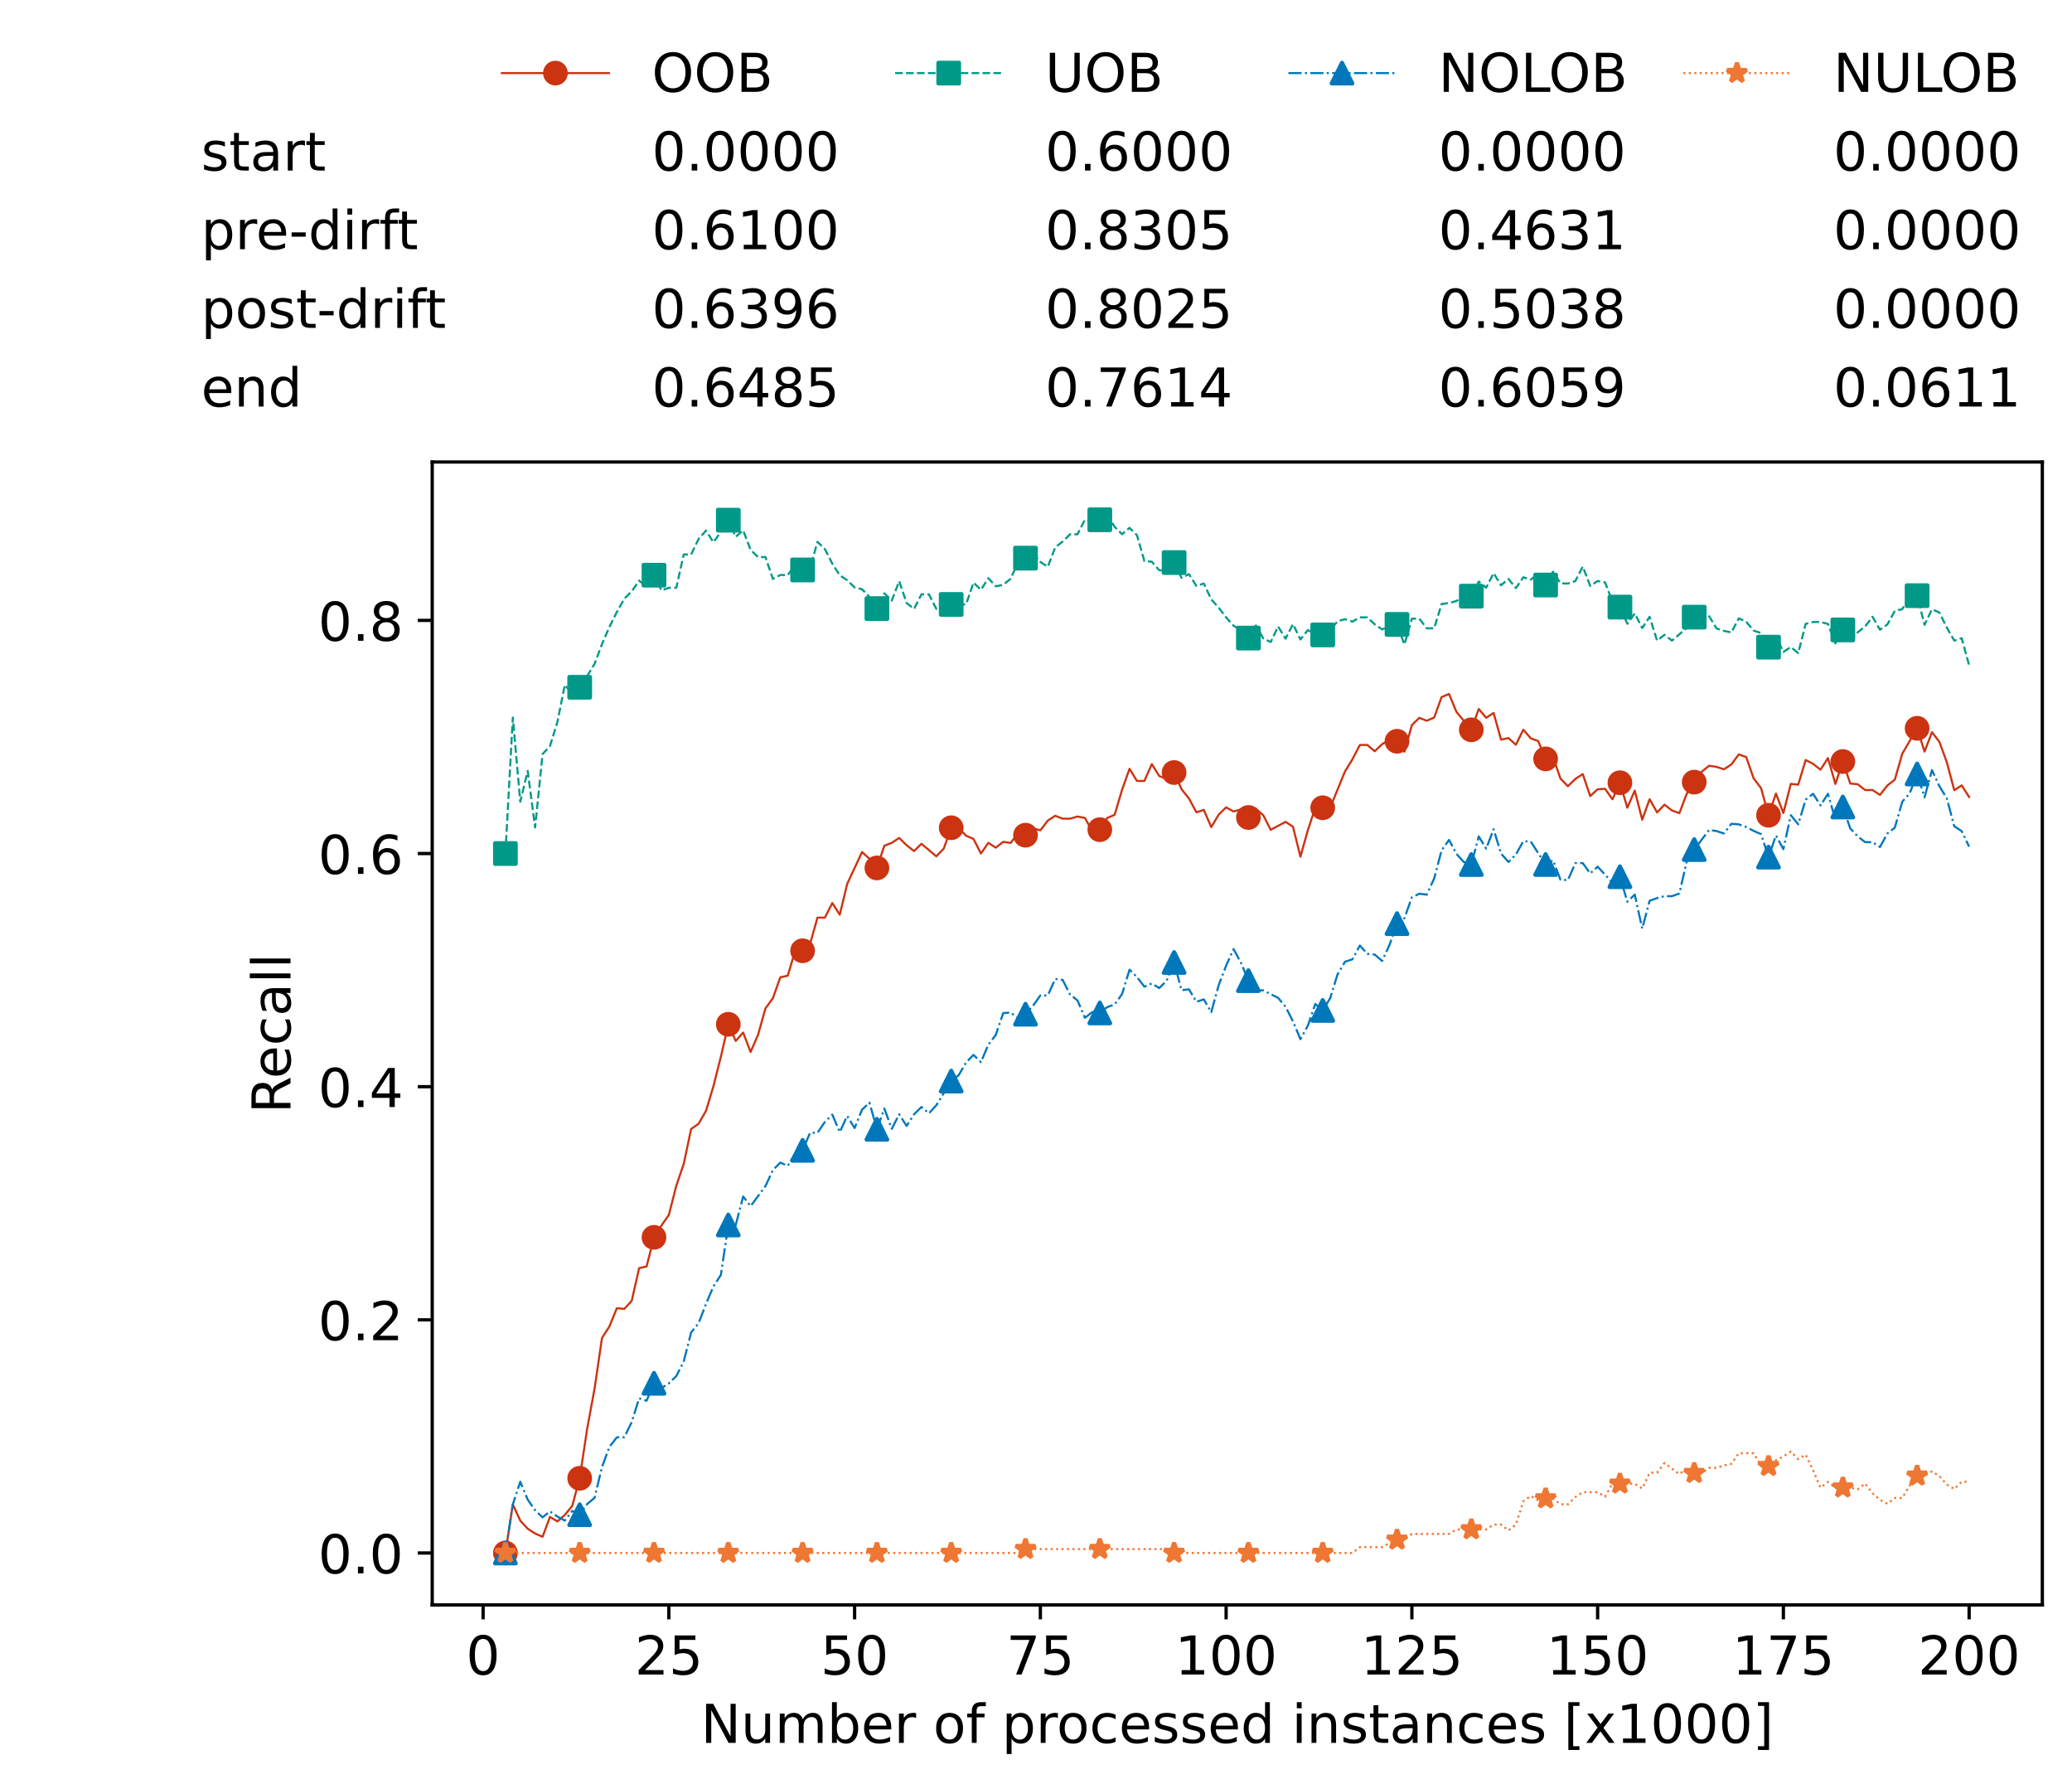 <?xml version="1.0" encoding="utf-8" standalone="no"?>
<!DOCTYPE svg PUBLIC "-//W3C//DTD SVG 1.1//EN"
  "http://www.w3.org/Graphics/SVG/1.1/DTD/svg11.dtd">
<!-- Created with matplotlib (https://matplotlib.org/) -->
<svg height="432.615pt" version="1.1" viewBox="0 0 502.65 432.615" width="502.65pt" xmlns="http://www.w3.org/2000/svg" xmlns:xlink="http://www.w3.org/1999/xlink">
 <defs>
  <style type="text/css">*{stroke-linecap:butt;stroke-linejoin:round;}</style>
 </defs>
 <g id="figure_1">
  <g id="patch_1">
   <path d="M 0 432.615 
L 502.65 432.615 
L 502.65 0 
L 0 0 
z
" style="fill:#ffffff;"/>
  </g>
  <g id="axes_1">
   <g id="patch_2">
    <path d="M 104.85 389.252 
L 495.45 389.252 
L 495.45 112.052 
L 104.85 112.052 
z
" style="fill:#ffffff;"/>
   </g>
   <g id="matplotlib.axis_1">
    <g id="xtick_1">
     <g id="line2d_1">
      <defs>
       <path d="M 0 0 
L 0 3.5 
" id="m544ed30f5e" style="stroke:#000000;stroke-width:0.8;"/>
      </defs>
      <g>
       <use style="stroke:#000000;stroke-width:0.8;" x="117.197" xlink:href="#m544ed30f5e" y="389.252"/>
      </g>
     </g>
     <g id="text_1">
      <!-- 0 -->
      <g transform="translate(113.061 406.13)scale(0.13 -0.13)">
       <defs>
        <path d="M 31.781 66.406 
Q 24.172 66.406 20.328 58.906 
Q 16.5 51.422 16.5 36.375 
Q 16.5 21.391 20.328 13.891 
Q 24.172 6.391 31.781 6.391 
Q 39.453 6.391 43.281 13.891 
Q 47.125 21.391 47.125 36.375 
Q 47.125 51.422 43.281 58.906 
Q 39.453 66.406 31.781 66.406 
z
M 31.781 74.219 
Q 44.047 74.219 50.516 64.516 
Q 56.984 54.828 56.984 36.375 
Q 56.984 17.969 50.516 8.266 
Q 44.047 -1.422 31.781 -1.422 
Q 19.531 -1.422 13.062 8.266 
Q 6.594 17.969 6.594 36.375 
Q 6.594 54.828 13.062 64.516 
Q 19.531 74.219 31.781 74.219 
z
" id="DejaVuSans-48"/>
       </defs>
       <use xlink:href="#DejaVuSans-48"/>
      </g>
     </g>
    </g>
    <g id="xtick_2">
     <g id="line2d_2">
      <g>
       <use style="stroke:#000000;stroke-width:0.8;" x="162.259" xlink:href="#m544ed30f5e" y="389.252"/>
      </g>
     </g>
     <g id="text_2">
      <!-- 25 -->
      <g transform="translate(153.988 406.13)scale(0.13 -0.13)">
       <defs>
        <path d="M 19.188 8.297 
L 53.609 8.297 
L 53.609 0 
L 7.328 0 
L 7.328 8.297 
Q 12.938 14.109 22.625 23.891 
Q 32.328 33.688 34.812 36.531 
Q 39.547 41.844 41.422 45.531 
Q 43.312 49.219 43.312 52.781 
Q 43.312 58.594 39.234 62.25 
Q 35.156 65.922 28.609 65.922 
Q 23.969 65.922 18.812 64.312 
Q 13.672 62.703 7.812 59.422 
L 7.812 69.391 
Q 13.766 71.781 18.938 73 
Q 24.125 74.219 28.422 74.219 
Q 39.75 74.219 46.484 68.547 
Q 53.219 62.891 53.219 53.422 
Q 53.219 48.922 51.531 44.891 
Q 49.859 40.875 45.406 35.406 
Q 44.188 33.984 37.641 27.219 
Q 31.109 20.453 19.188 8.297 
z
" id="DejaVuSans-50"/>
        <path d="M 10.797 72.906 
L 49.516 72.906 
L 49.516 64.594 
L 19.828 64.594 
L 19.828 46.734 
Q 21.969 47.469 24.109 47.828 
Q 26.266 48.188 28.422 48.188 
Q 40.625 48.188 47.75 41.5 
Q 54.891 34.812 54.891 23.391 
Q 54.891 11.625 47.562 5.094 
Q 40.234 -1.422 26.906 -1.422 
Q 22.312 -1.422 17.547 -0.641 
Q 12.797 0.141 7.719 1.703 
L 7.719 11.625 
Q 12.109 9.234 16.797 8.062 
Q 21.484 6.891 26.703 6.891 
Q 35.156 6.891 40.078 11.328 
Q 45.016 15.766 45.016 23.391 
Q 45.016 31 40.078 35.438 
Q 35.156 39.891 26.703 39.891 
Q 22.75 39.891 18.812 39.016 
Q 14.891 38.141 10.797 36.281 
z
" id="DejaVuSans-53"/>
       </defs>
       <use xlink:href="#DejaVuSans-50"/>
       <use x="63.623" xlink:href="#DejaVuSans-53"/>
      </g>
     </g>
    </g>
    <g id="xtick_3">
     <g id="line2d_3">
      <g>
       <use style="stroke:#000000;stroke-width:0.8;" x="207.322" xlink:href="#m544ed30f5e" y="389.252"/>
      </g>
     </g>
     <g id="text_3">
      <!-- 50 -->
      <g transform="translate(199.05 406.13)scale(0.13 -0.13)">
       <use xlink:href="#DejaVuSans-53"/>
       <use x="63.623" xlink:href="#DejaVuSans-48"/>
      </g>
     </g>
    </g>
    <g id="xtick_4">
     <g id="line2d_4">
      <g>
       <use style="stroke:#000000;stroke-width:0.8;" x="252.384" xlink:href="#m544ed30f5e" y="389.252"/>
      </g>
     </g>
     <g id="text_4">
      <!-- 75 -->
      <g transform="translate(244.113 406.13)scale(0.13 -0.13)">
       <defs>
        <path d="M 8.203 72.906 
L 55.078 72.906 
L 55.078 68.703 
L 28.609 0 
L 18.312 0 
L 43.219 64.594 
L 8.203 64.594 
z
" id="DejaVuSans-55"/>
       </defs>
       <use xlink:href="#DejaVuSans-55"/>
       <use x="63.623" xlink:href="#DejaVuSans-53"/>
      </g>
     </g>
    </g>
    <g id="xtick_5">
     <g id="line2d_5">
      <g>
       <use style="stroke:#000000;stroke-width:0.8;" x="297.446" xlink:href="#m544ed30f5e" y="389.252"/>
      </g>
     </g>
     <g id="text_5">
      <!-- 100 -->
      <g transform="translate(285.039 406.13)scale(0.13 -0.13)">
       <defs>
        <path d="M 12.406 8.297 
L 28.516 8.297 
L 28.516 63.922 
L 10.984 60.406 
L 10.984 69.391 
L 28.422 72.906 
L 38.281 72.906 
L 38.281 8.297 
L 54.391 8.297 
L 54.391 0 
L 12.406 0 
z
" id="DejaVuSans-49"/>
       </defs>
       <use xlink:href="#DejaVuSans-49"/>
       <use x="63.623" xlink:href="#DejaVuSans-48"/>
       <use x="127.246" xlink:href="#DejaVuSans-48"/>
      </g>
     </g>
    </g>
    <g id="xtick_6">
     <g id="line2d_6">
      <g>
       <use style="stroke:#000000;stroke-width:0.8;" x="342.509" xlink:href="#m544ed30f5e" y="389.252"/>
      </g>
     </g>
     <g id="text_6">
      <!-- 125 -->
      <g transform="translate(330.102 406.13)scale(0.13 -0.13)">
       <use xlink:href="#DejaVuSans-49"/>
       <use x="63.623" xlink:href="#DejaVuSans-50"/>
       <use x="127.246" xlink:href="#DejaVuSans-53"/>
      </g>
     </g>
    </g>
    <g id="xtick_7">
     <g id="line2d_7">
      <g>
       <use style="stroke:#000000;stroke-width:0.8;" x="387.571" xlink:href="#m544ed30f5e" y="389.252"/>
      </g>
     </g>
     <g id="text_7">
      <!-- 150 -->
      <g transform="translate(375.164 406.13)scale(0.13 -0.13)">
       <use xlink:href="#DejaVuSans-49"/>
       <use x="63.623" xlink:href="#DejaVuSans-53"/>
       <use x="127.246" xlink:href="#DejaVuSans-48"/>
      </g>
     </g>
    </g>
    <g id="xtick_8">
     <g id="line2d_8">
      <g>
       <use style="stroke:#000000;stroke-width:0.8;" x="432.633" xlink:href="#m544ed30f5e" y="389.252"/>
      </g>
     </g>
     <g id="text_8">
      <!-- 175 -->
      <g transform="translate(420.226 406.13)scale(0.13 -0.13)">
       <use xlink:href="#DejaVuSans-49"/>
       <use x="63.623" xlink:href="#DejaVuSans-55"/>
       <use x="127.246" xlink:href="#DejaVuSans-53"/>
      </g>
     </g>
    </g>
    <g id="xtick_9">
     <g id="line2d_9">
      <g>
       <use style="stroke:#000000;stroke-width:0.8;" x="477.695" xlink:href="#m544ed30f5e" y="389.252"/>
      </g>
     </g>
     <g id="text_9">
      <!-- 200 -->
      <g transform="translate(465.289 406.13)scale(0.13 -0.13)">
       <use xlink:href="#DejaVuSans-50"/>
       <use x="63.623" xlink:href="#DejaVuSans-48"/>
       <use x="127.246" xlink:href="#DejaVuSans-48"/>
      </g>
     </g>
    </g>
    <g id="text_10">
     <!-- Number of processed instances [x1000] -->
     <g transform="translate(170.025 422.711)scale(0.13 -0.13)">
      <defs>
       <path d="M 9.812 72.906 
L 23.094 72.906 
L 55.422 11.922 
L 55.422 72.906 
L 64.984 72.906 
L 64.984 0 
L 51.703 0 
L 19.391 60.984 
L 19.391 0 
L 9.812 0 
z
" id="DejaVuSans-78"/>
       <path d="M 8.5 21.578 
L 8.5 54.688 
L 17.484 54.688 
L 17.484 21.922 
Q 17.484 14.156 20.5 10.266 
Q 23.531 6.391 29.594 6.391 
Q 36.859 6.391 41.078 11.031 
Q 45.312 15.672 45.312 23.688 
L 45.312 54.688 
L 54.297 54.688 
L 54.297 0 
L 45.312 0 
L 45.312 8.406 
Q 42.047 3.422 37.719 1 
Q 33.406 -1.422 27.688 -1.422 
Q 18.266 -1.422 13.375 4.438 
Q 8.5 10.297 8.5 21.578 
z
M 31.109 56 
z
" id="DejaVuSans-117"/>
       <path d="M 52 44.188 
Q 55.375 50.25 60.062 53.125 
Q 64.75 56 71.094 56 
Q 79.641 56 84.281 50.016 
Q 88.922 44.047 88.922 33.016 
L 88.922 0 
L 79.891 0 
L 79.891 32.719 
Q 79.891 40.578 77.094 44.375 
Q 74.312 48.188 68.609 48.188 
Q 61.625 48.188 57.562 43.547 
Q 53.516 38.922 53.516 30.906 
L 53.516 0 
L 44.484 0 
L 44.484 32.719 
Q 44.484 40.625 41.703 44.406 
Q 38.922 48.188 33.109 48.188 
Q 26.219 48.188 22.156 43.531 
Q 18.109 38.875 18.109 30.906 
L 18.109 0 
L 9.078 0 
L 9.078 54.688 
L 18.109 54.688 
L 18.109 46.188 
Q 21.188 51.219 25.484 53.609 
Q 29.781 56 35.688 56 
Q 41.656 56 45.828 52.969 
Q 50 49.953 52 44.188 
z
" id="DejaVuSans-109"/>
       <path d="M 48.688 27.297 
Q 48.688 37.203 44.609 42.844 
Q 40.531 48.484 33.406 48.484 
Q 26.266 48.484 22.188 42.844 
Q 18.109 37.203 18.109 27.297 
Q 18.109 17.391 22.188 11.75 
Q 26.266 6.109 33.406 6.109 
Q 40.531 6.109 44.609 11.75 
Q 48.688 17.391 48.688 27.297 
z
M 18.109 46.391 
Q 20.953 51.266 25.266 53.625 
Q 29.594 56 35.594 56 
Q 45.562 56 51.781 48.094 
Q 58.016 40.188 58.016 27.297 
Q 58.016 14.406 51.781 6.484 
Q 45.562 -1.422 35.594 -1.422 
Q 29.594 -1.422 25.266 0.953 
Q 20.953 3.328 18.109 8.203 
L 18.109 0 
L 9.078 0 
L 9.078 75.984 
L 18.109 75.984 
z
" id="DejaVuSans-98"/>
       <path d="M 56.203 29.594 
L 56.203 25.203 
L 14.891 25.203 
Q 15.484 15.922 20.484 11.062 
Q 25.484 6.203 34.422 6.203 
Q 39.594 6.203 44.453 7.469 
Q 49.312 8.734 54.109 11.281 
L 54.109 2.781 
Q 49.266 0.734 44.188 -0.344 
Q 39.109 -1.422 33.891 -1.422 
Q 20.797 -1.422 13.156 6.188 
Q 5.516 13.812 5.516 26.812 
Q 5.516 40.234 12.766 48.109 
Q 20.016 56 32.328 56 
Q 43.359 56 49.781 48.891 
Q 56.203 41.797 56.203 29.594 
z
M 47.219 32.234 
Q 47.125 39.594 43.094 43.984 
Q 39.062 48.391 32.422 48.391 
Q 24.906 48.391 20.391 44.141 
Q 15.875 39.891 15.188 32.172 
z
" id="DejaVuSans-101"/>
       <path d="M 41.109 46.297 
Q 39.594 47.172 37.812 47.578 
Q 36.031 48 33.891 48 
Q 26.266 48 22.188 43.047 
Q 18.109 38.094 18.109 28.812 
L 18.109 0 
L 9.078 0 
L 9.078 54.688 
L 18.109 54.688 
L 18.109 46.188 
Q 20.953 51.172 25.484 53.578 
Q 30.031 56 36.531 56 
Q 37.453 56 38.578 55.875 
Q 39.703 55.766 41.062 55.516 
z
" id="DejaVuSans-114"/>
       <path id="DejaVuSans-32"/>
       <path d="M 30.609 48.391 
Q 23.391 48.391 19.188 42.75 
Q 14.984 37.109 14.984 27.297 
Q 14.984 17.484 19.156 11.844 
Q 23.344 6.203 30.609 6.203 
Q 37.797 6.203 41.984 11.859 
Q 46.188 17.531 46.188 27.297 
Q 46.188 37.016 41.984 42.703 
Q 37.797 48.391 30.609 48.391 
z
M 30.609 56 
Q 42.328 56 49.016 48.375 
Q 55.719 40.766 55.719 27.297 
Q 55.719 13.875 49.016 6.219 
Q 42.328 -1.422 30.609 -1.422 
Q 18.844 -1.422 12.172 6.219 
Q 5.516 13.875 5.516 27.297 
Q 5.516 40.766 12.172 48.375 
Q 18.844 56 30.609 56 
z
" id="DejaVuSans-111"/>
       <path d="M 37.109 75.984 
L 37.109 68.5 
L 28.516 68.5 
Q 23.688 68.5 21.797 66.547 
Q 19.922 64.594 19.922 59.516 
L 19.922 54.688 
L 34.719 54.688 
L 34.719 47.703 
L 19.922 47.703 
L 19.922 0 
L 10.891 0 
L 10.891 47.703 
L 2.297 47.703 
L 2.297 54.688 
L 10.891 54.688 
L 10.891 58.5 
Q 10.891 67.625 15.141 71.797 
Q 19.391 75.984 28.609 75.984 
z
" id="DejaVuSans-102"/>
       <path d="M 18.109 8.203 
L 18.109 -20.797 
L 9.078 -20.797 
L 9.078 54.688 
L 18.109 54.688 
L 18.109 46.391 
Q 20.953 51.266 25.266 53.625 
Q 29.594 56 35.594 56 
Q 45.562 56 51.781 48.094 
Q 58.016 40.188 58.016 27.297 
Q 58.016 14.406 51.781 6.484 
Q 45.562 -1.422 35.594 -1.422 
Q 29.594 -1.422 25.266 0.953 
Q 20.953 3.328 18.109 8.203 
z
M 48.688 27.297 
Q 48.688 37.203 44.609 42.844 
Q 40.531 48.484 33.406 48.484 
Q 26.266 48.484 22.188 42.844 
Q 18.109 37.203 18.109 27.297 
Q 18.109 17.391 22.188 11.75 
Q 26.266 6.109 33.406 6.109 
Q 40.531 6.109 44.609 11.75 
Q 48.688 17.391 48.688 27.297 
z
" id="DejaVuSans-112"/>
       <path d="M 48.781 52.594 
L 48.781 44.188 
Q 44.969 46.297 41.141 47.344 
Q 37.312 48.391 33.406 48.391 
Q 24.656 48.391 19.812 42.844 
Q 14.984 37.312 14.984 27.297 
Q 14.984 17.281 19.812 11.734 
Q 24.656 6.203 33.406 6.203 
Q 37.312 6.203 41.141 7.25 
Q 44.969 8.297 48.781 10.406 
L 48.781 2.094 
Q 45.016 0.344 40.984 -0.531 
Q 36.969 -1.422 32.422 -1.422 
Q 20.062 -1.422 12.781 6.344 
Q 5.516 14.109 5.516 27.297 
Q 5.516 40.672 12.859 48.328 
Q 20.219 56 33.016 56 
Q 37.156 56 41.109 55.141 
Q 45.062 54.297 48.781 52.594 
z
" id="DejaVuSans-99"/>
       <path d="M 44.281 53.078 
L 44.281 44.578 
Q 40.484 46.531 36.375 47.5 
Q 32.281 48.484 27.875 48.484 
Q 21.188 48.484 17.844 46.438 
Q 14.5 44.391 14.5 40.281 
Q 14.5 37.156 16.891 35.375 
Q 19.281 33.594 26.516 31.984 
L 29.594 31.297 
Q 39.156 29.25 43.188 25.516 
Q 47.219 21.781 47.219 15.094 
Q 47.219 7.469 41.188 3.016 
Q 35.156 -1.422 24.609 -1.422 
Q 20.219 -1.422 15.453 -0.562 
Q 10.688 0.297 5.422 2 
L 5.422 11.281 
Q 10.406 8.688 15.234 7.391 
Q 20.062 6.109 24.812 6.109 
Q 31.156 6.109 34.562 8.281 
Q 37.984 10.453 37.984 14.406 
Q 37.984 18.062 35.516 20.016 
Q 33.062 21.969 24.703 23.781 
L 21.578 24.516 
Q 13.234 26.266 9.516 29.906 
Q 5.812 33.547 5.812 39.891 
Q 5.812 47.609 11.281 51.797 
Q 16.75 56 26.812 56 
Q 31.781 56 36.172 55.266 
Q 40.578 54.547 44.281 53.078 
z
" id="DejaVuSans-115"/>
       <path d="M 45.406 46.391 
L 45.406 75.984 
L 54.391 75.984 
L 54.391 0 
L 45.406 0 
L 45.406 8.203 
Q 42.578 3.328 38.25 0.953 
Q 33.938 -1.422 27.875 -1.422 
Q 17.969 -1.422 11.734 6.484 
Q 5.516 14.406 5.516 27.297 
Q 5.516 40.188 11.734 48.094 
Q 17.969 56 27.875 56 
Q 33.938 56 38.25 53.625 
Q 42.578 51.266 45.406 46.391 
z
M 14.797 27.297 
Q 14.797 17.391 18.875 11.75 
Q 22.953 6.109 30.078 6.109 
Q 37.203 6.109 41.297 11.75 
Q 45.406 17.391 45.406 27.297 
Q 45.406 37.203 41.297 42.844 
Q 37.203 48.484 30.078 48.484 
Q 22.953 48.484 18.875 42.844 
Q 14.797 37.203 14.797 27.297 
z
" id="DejaVuSans-100"/>
       <path d="M 9.422 54.688 
L 18.406 54.688 
L 18.406 0 
L 9.422 0 
z
M 9.422 75.984 
L 18.406 75.984 
L 18.406 64.594 
L 9.422 64.594 
z
" id="DejaVuSans-105"/>
       <path d="M 54.891 33.016 
L 54.891 0 
L 45.906 0 
L 45.906 32.719 
Q 45.906 40.484 42.875 44.328 
Q 39.844 48.188 33.797 48.188 
Q 26.516 48.188 22.312 43.547 
Q 18.109 38.922 18.109 30.906 
L 18.109 0 
L 9.078 0 
L 9.078 54.688 
L 18.109 54.688 
L 18.109 46.188 
Q 21.344 51.125 25.703 53.562 
Q 30.078 56 35.797 56 
Q 45.219 56 50.047 50.172 
Q 54.891 44.344 54.891 33.016 
z
" id="DejaVuSans-110"/>
       <path d="M 18.312 70.219 
L 18.312 54.688 
L 36.812 54.688 
L 36.812 47.703 
L 18.312 47.703 
L 18.312 18.016 
Q 18.312 11.328 20.141 9.422 
Q 21.969 7.516 27.594 7.516 
L 36.812 7.516 
L 36.812 0 
L 27.594 0 
Q 17.188 0 13.234 3.875 
Q 9.281 7.766 9.281 18.016 
L 9.281 47.703 
L 2.688 47.703 
L 2.688 54.688 
L 9.281 54.688 
L 9.281 70.219 
z
" id="DejaVuSans-116"/>
       <path d="M 34.281 27.484 
Q 23.391 27.484 19.188 25 
Q 14.984 22.516 14.984 16.5 
Q 14.984 11.719 18.141 8.906 
Q 21.297 6.109 26.703 6.109 
Q 34.188 6.109 38.703 11.406 
Q 43.219 16.703 43.219 25.484 
L 43.219 27.484 
z
M 52.203 31.203 
L 52.203 0 
L 43.219 0 
L 43.219 8.297 
Q 40.141 3.328 35.547 0.953 
Q 30.953 -1.422 24.312 -1.422 
Q 15.922 -1.422 10.953 3.297 
Q 6 8.016 6 15.922 
Q 6 25.141 12.172 29.828 
Q 18.359 34.516 30.609 34.516 
L 43.219 34.516 
L 43.219 35.406 
Q 43.219 41.609 39.141 45 
Q 35.062 48.391 27.688 48.391 
Q 23 48.391 18.547 47.266 
Q 14.109 46.141 10.016 43.891 
L 10.016 52.203 
Q 14.938 54.109 19.578 55.047 
Q 24.219 56 28.609 56 
Q 40.484 56 46.344 49.844 
Q 52.203 43.703 52.203 31.203 
z
" id="DejaVuSans-97"/>
       <path d="M 8.594 75.984 
L 29.297 75.984 
L 29.297 69 
L 17.578 69 
L 17.578 -6.203 
L 29.297 -6.203 
L 29.297 -13.188 
L 8.594 -13.188 
z
" id="DejaVuSans-91"/>
       <path d="M 54.891 54.688 
L 35.109 28.078 
L 55.906 0 
L 45.312 0 
L 29.391 21.484 
L 13.484 0 
L 2.875 0 
L 24.125 28.609 
L 4.688 54.688 
L 15.281 54.688 
L 29.781 35.203 
L 44.281 54.688 
z
" id="DejaVuSans-120"/>
       <path d="M 30.422 75.984 
L 30.422 -13.188 
L 9.719 -13.188 
L 9.719 -6.203 
L 21.391 -6.203 
L 21.391 69 
L 9.719 69 
L 9.719 75.984 
z
" id="DejaVuSans-93"/>
      </defs>
      <use xlink:href="#DejaVuSans-78"/>
      <use x="74.805" xlink:href="#DejaVuSans-117"/>
      <use x="138.184" xlink:href="#DejaVuSans-109"/>
      <use x="235.596" xlink:href="#DejaVuSans-98"/>
      <use x="299.072" xlink:href="#DejaVuSans-101"/>
      <use x="360.596" xlink:href="#DejaVuSans-114"/>
      <use x="401.709" xlink:href="#DejaVuSans-32"/>
      <use x="433.496" xlink:href="#DejaVuSans-111"/>
      <use x="494.678" xlink:href="#DejaVuSans-102"/>
      <use x="529.883" xlink:href="#DejaVuSans-32"/>
      <use x="561.67" xlink:href="#DejaVuSans-112"/>
      <use x="625.146" xlink:href="#DejaVuSans-114"/>
      <use x="664.01" xlink:href="#DejaVuSans-111"/>
      <use x="725.191" xlink:href="#DejaVuSans-99"/>
      <use x="780.172" xlink:href="#DejaVuSans-101"/>
      <use x="841.695" xlink:href="#DejaVuSans-115"/>
      <use x="893.795" xlink:href="#DejaVuSans-115"/>
      <use x="945.895" xlink:href="#DejaVuSans-101"/>
      <use x="1007.418" xlink:href="#DejaVuSans-100"/>
      <use x="1070.895" xlink:href="#DejaVuSans-32"/>
      <use x="1102.682" xlink:href="#DejaVuSans-105"/>
      <use x="1130.465" xlink:href="#DejaVuSans-110"/>
      <use x="1193.844" xlink:href="#DejaVuSans-115"/>
      <use x="1245.943" xlink:href="#DejaVuSans-116"/>
      <use x="1285.152" xlink:href="#DejaVuSans-97"/>
      <use x="1346.432" xlink:href="#DejaVuSans-110"/>
      <use x="1409.811" xlink:href="#DejaVuSans-99"/>
      <use x="1464.791" xlink:href="#DejaVuSans-101"/>
      <use x="1526.314" xlink:href="#DejaVuSans-115"/>
      <use x="1578.414" xlink:href="#DejaVuSans-32"/>
      <use x="1610.201" xlink:href="#DejaVuSans-91"/>
      <use x="1649.215" xlink:href="#DejaVuSans-120"/>
      <use x="1708.395" xlink:href="#DejaVuSans-49"/>
      <use x="1772.018" xlink:href="#DejaVuSans-48"/>
      <use x="1835.641" xlink:href="#DejaVuSans-48"/>
      <use x="1899.264" xlink:href="#DejaVuSans-48"/>
      <use x="1962.887" xlink:href="#DejaVuSans-93"/>
     </g>
    </g>
   </g>
   <g id="matplotlib.axis_2">
    <g id="ytick_1">
     <g id="line2d_10">
      <defs>
       <path d="M 0 0 
L -3.5 0 
" id="m0a84e8217e" style="stroke:#000000;stroke-width:0.8;"/>
      </defs>
      <g>
       <use style="stroke:#000000;stroke-width:0.8;" x="104.85" xlink:href="#m0a84e8217e" y="376.652"/>
      </g>
     </g>
     <g id="text_11">
      <!-- 0.0 -->
      <g transform="translate(77.176 381.591)scale(0.13 -0.13)">
       <defs>
        <path d="M 10.688 12.406 
L 21 12.406 
L 21 0 
L 10.688 0 
z
" id="DejaVuSans-46"/>
       </defs>
       <use xlink:href="#DejaVuSans-48"/>
       <use x="63.623" xlink:href="#DejaVuSans-46"/>
       <use x="95.41" xlink:href="#DejaVuSans-48"/>
      </g>
     </g>
    </g>
    <g id="ytick_2">
     <g id="line2d_11">
      <g>
       <use style="stroke:#000000;stroke-width:0.8;" x="104.85" xlink:href="#m0a84e8217e" y="320.106"/>
      </g>
     </g>
     <g id="text_12">
      <!-- 0.2 -->
      <g transform="translate(77.176 325.045)scale(0.13 -0.13)">
       <use xlink:href="#DejaVuSans-48"/>
       <use x="63.623" xlink:href="#DejaVuSans-46"/>
       <use x="95.41" xlink:href="#DejaVuSans-50"/>
      </g>
     </g>
    </g>
    <g id="ytick_3">
     <g id="line2d_12">
      <g>
       <use style="stroke:#000000;stroke-width:0.8;" x="104.85" xlink:href="#m0a84e8217e" y="263.56"/>
      </g>
     </g>
     <g id="text_13">
      <!-- 0.4 -->
      <g transform="translate(77.176 268.499)scale(0.13 -0.13)">
       <defs>
        <path d="M 37.797 64.312 
L 12.891 25.391 
L 37.797 25.391 
z
M 35.203 72.906 
L 47.609 72.906 
L 47.609 25.391 
L 58.016 25.391 
L 58.016 17.188 
L 47.609 17.188 
L 47.609 0 
L 37.797 0 
L 37.797 17.188 
L 4.891 17.188 
L 4.891 26.703 
z
" id="DejaVuSans-52"/>
       </defs>
       <use xlink:href="#DejaVuSans-48"/>
       <use x="63.623" xlink:href="#DejaVuSans-46"/>
       <use x="95.41" xlink:href="#DejaVuSans-52"/>
      </g>
     </g>
    </g>
    <g id="ytick_4">
     <g id="line2d_13">
      <g>
       <use style="stroke:#000000;stroke-width:0.8;" x="104.85" xlink:href="#m0a84e8217e" y="207.014"/>
      </g>
     </g>
     <g id="text_14">
      <!-- 0.6 -->
      <g transform="translate(77.176 211.953)scale(0.13 -0.13)">
       <defs>
        <path d="M 33.016 40.375 
Q 26.375 40.375 22.484 35.828 
Q 18.609 31.297 18.609 23.391 
Q 18.609 15.531 22.484 10.953 
Q 26.375 6.391 33.016 6.391 
Q 39.656 6.391 43.531 10.953 
Q 47.406 15.531 47.406 23.391 
Q 47.406 31.297 43.531 35.828 
Q 39.656 40.375 33.016 40.375 
z
M 52.594 71.297 
L 52.594 62.312 
Q 48.875 64.062 45.094 64.984 
Q 41.312 65.922 37.594 65.922 
Q 27.828 65.922 22.672 59.328 
Q 17.531 52.734 16.797 39.406 
Q 19.672 43.656 24.016 45.922 
Q 28.375 48.188 33.594 48.188 
Q 44.578 48.188 50.953 41.516 
Q 57.328 34.859 57.328 23.391 
Q 57.328 12.156 50.688 5.359 
Q 44.047 -1.422 33.016 -1.422 
Q 20.359 -1.422 13.672 8.266 
Q 6.984 17.969 6.984 36.375 
Q 6.984 53.656 15.188 63.938 
Q 23.391 74.219 37.203 74.219 
Q 40.922 74.219 44.703 73.484 
Q 48.484 72.75 52.594 71.297 
z
" id="DejaVuSans-54"/>
       </defs>
       <use xlink:href="#DejaVuSans-48"/>
       <use x="63.623" xlink:href="#DejaVuSans-46"/>
       <use x="95.41" xlink:href="#DejaVuSans-54"/>
      </g>
     </g>
    </g>
    <g id="ytick_5">
     <g id="line2d_14">
      <g>
       <use style="stroke:#000000;stroke-width:0.8;" x="104.85" xlink:href="#m0a84e8217e" y="150.468"/>
      </g>
     </g>
     <g id="text_15">
      <!-- 0.8 -->
      <g transform="translate(77.176 155.407)scale(0.13 -0.13)">
       <defs>
        <path d="M 31.781 34.625 
Q 24.75 34.625 20.719 30.859 
Q 16.703 27.094 16.703 20.516 
Q 16.703 13.922 20.719 10.156 
Q 24.75 6.391 31.781 6.391 
Q 38.812 6.391 42.859 10.172 
Q 46.922 13.969 46.922 20.516 
Q 46.922 27.094 42.891 30.859 
Q 38.875 34.625 31.781 34.625 
z
M 21.922 38.812 
Q 15.578 40.375 12.031 44.719 
Q 8.5 49.078 8.5 55.328 
Q 8.5 64.062 14.719 69.141 
Q 20.953 74.219 31.781 74.219 
Q 42.672 74.219 48.875 69.141 
Q 55.078 64.062 55.078 55.328 
Q 55.078 49.078 51.531 44.719 
Q 48 40.375 41.703 38.812 
Q 48.828 37.156 52.797 32.312 
Q 56.781 27.484 56.781 20.516 
Q 56.781 9.906 50.312 4.234 
Q 43.844 -1.422 31.781 -1.422 
Q 19.734 -1.422 13.25 4.234 
Q 6.781 9.906 6.781 20.516 
Q 6.781 27.484 10.781 32.312 
Q 14.797 37.156 21.922 38.812 
z
M 18.312 54.391 
Q 18.312 48.734 21.844 45.562 
Q 25.391 42.391 31.781 42.391 
Q 38.141 42.391 41.719 45.562 
Q 45.312 48.734 45.312 54.391 
Q 45.312 60.062 41.719 63.234 
Q 38.141 66.406 31.781 66.406 
Q 25.391 66.406 21.844 63.234 
Q 18.312 60.062 18.312 54.391 
z
" id="DejaVuSans-56"/>
       </defs>
       <use xlink:href="#DejaVuSans-48"/>
       <use x="63.623" xlink:href="#DejaVuSans-46"/>
       <use x="95.41" xlink:href="#DejaVuSans-56"/>
      </g>
     </g>
    </g>
    <g id="text_16">
     <!-- Recall -->
     <g transform="translate(70.472 270.044)rotate(-90)scale(0.13 -0.13)">
      <defs>
       <path d="M 44.391 34.188 
Q 47.562 33.109 50.562 29.594 
Q 53.562 26.078 56.594 19.922 
L 66.609 0 
L 56 0 
L 46.688 18.703 
Q 43.062 26.031 39.672 28.422 
Q 36.281 30.812 30.422 30.812 
L 19.672 30.812 
L 19.672 0 
L 9.812 0 
L 9.812 72.906 
L 32.078 72.906 
Q 44.578 72.906 50.734 67.672 
Q 56.891 62.453 56.891 51.906 
Q 56.891 45.016 53.688 40.469 
Q 50.484 35.938 44.391 34.188 
z
M 19.672 64.797 
L 19.672 38.922 
L 32.078 38.922 
Q 39.203 38.922 42.844 42.219 
Q 46.484 45.516 46.484 51.906 
Q 46.484 58.297 42.844 61.547 
Q 39.203 64.797 32.078 64.797 
z
" id="DejaVuSans-82"/>
       <path d="M 9.422 75.984 
L 18.406 75.984 
L 18.406 0 
L 9.422 0 
z
" id="DejaVuSans-108"/>
      </defs>
      <use xlink:href="#DejaVuSans-82"/>
      <use x="64.982" xlink:href="#DejaVuSans-101"/>
      <use x="126.506" xlink:href="#DejaVuSans-99"/>
      <use x="181.486" xlink:href="#DejaVuSans-97"/>
      <use x="242.766" xlink:href="#DejaVuSans-108"/>
      <use x="270.549" xlink:href="#DejaVuSans-108"/>
     </g>
    </g>
   </g>
   <g id="line2d_15"/>
   <g id="line2d_16"/>
   <g id="line2d_17"/>
   <g id="line2d_18"/>
   <g id="line2d_19"/>
   <g id="line2d_20">
    <path clip-path="url(#p6d1948c888)" d="M 122.605 376.652 
L 124.407 364.871 
L 126.21 368.798 
L 128.012 370.762 
L 129.815 371.94 
L 131.617 372.725 
L 133.419 367.901 
L 135.222 368.995 
L 137.024 367.429 
L 138.827 365.21 
L 140.629 358.539 
L 142.432 346.585 
L 144.234 336.815 
L 146.037 324.515 
L 147.839 321.708 
L 149.642 317.288 
L 151.444 317.454 
L 153.247 315.507 
L 155.049 307.565 
L 156.852 307.163 
L 158.654 300.095 
L 160.457 297.234 
L 162.259 294.664 
L 164.062 287.596 
L 165.864 282.295 
L 167.667 273.813 
L 169.469 272.556 
L 171.272 269.415 
L 173.074 263.434 
L 174.877 256.305 
L 176.679 248.429 
L 178.482 252.468 
L 180.284 250.426 
L 182.087 255.138 
L 183.889 251.015 
L 185.692 244.575 
L 187.494 242.101 
L 189.297 237.027 
L 191.099 236.634 
L 192.902 230.594 
L 194.704 230.594 
L 196.507 228.978 
L 198.309 222.553 
L 200.112 222.553 
L 201.914 219.018 
L 203.717 221.846 
L 205.519 214.385 
L 209.124 206.652 
L 210.927 208.283 
L 212.729 210.505 
L 214.532 205.119 
L 216.334 204.412 
L 218.137 203.234 
L 219.939 205.001 
L 221.742 206.415 
L 223.544 204.648 
L 227.149 207.69 
L 228.952 205.805 
L 230.754 200.756 
L 232.557 200.756 
L 234.359 202.684 
L 236.162 203.469 
L 237.964 207.004 
L 239.767 204.412 
L 241.569 205.59 
L 243.372 204.176 
L 245.174 204.448 
L 246.976 202.092 
L 248.779 202.563 
L 250.581 200.88 
L 252.384 201.385 
L 254.186 199.029 
L 255.989 197.851 
L 257.791 198.558 
L 259.594 198.558 
L 261.396 198.038 
L 263.199 198.375 
L 265.001 201.673 
L 266.804 201.225 
L 268.606 198.397 
L 270.409 197.612 
L 272.211 191.525 
L 274.014 186.46 
L 275.816 189.405 
L 277.619 189.405 
L 279.421 185.321 
L 281.224 188.213 
L 283.026 188.937 
L 284.829 187.367 
L 286.631 191.406 
L 288.434 193.65 
L 290.236 197.015 
L 292.039 196.426 
L 293.841 200.603 
L 295.644 197.574 
L 297.446 195.807 
L 299.249 196.817 
L 301.051 196.303 
L 302.854 198.266 
L 304.656 196.145 
L 306.459 197.716 
L 308.261 201.25 
L 311.866 199.326 
L 313.669 200.504 
L 315.471 207.769 
L 317.274 201.343 
L 319.076 195.906 
L 322.681 195.906 
L 326.286 187.099 
L 328.089 184.154 
L 329.891 180.684 
L 331.694 180.684 
L 333.496 182.198 
L 335.299 180.49 
L 337.101 179.388 
L 338.904 179.781 
L 340.706 182.305 
L 342.509 175.865 
L 344.311 174.098 
L 346.114 174.805 
L 347.916 174.02 
L 349.719 169.072 
L 351.521 168.314 
L 353.324 172.664 
L 356.928 176.999 
L 358.731 171.95 
L 360.533 174.088 
L 362.336 172.91 
L 364.138 179.389 
L 365.941 179.004 
L 367.743 180.62 
L 369.546 176.984 
L 371.348 179.06 
L 373.151 179.734 
L 374.953 184.053 
L 376.756 183.649 
L 378.558 188.833 
L 380.361 190.684 
L 382.163 188.917 
L 383.966 187.739 
L 385.768 193.079 
L 387.571 191.427 
L 389.373 191.318 
L 391.176 193.855 
L 392.978 189.839 
L 394.781 195.898 
L 396.583 191.74 
L 398.386 198.808 
L 400.188 193.828 
L 401.991 197.041 
L 403.793 195.156 
L 405.596 196.57 
L 407.398 197.213 
L 409.201 192.5 
L 411.003 189.691 
L 412.806 187.178 
L 414.608 185.722 
L 416.411 185.991 
L 418.213 186.58 
L 420.016 185.402 
L 421.818 182.974 
L 423.621 183.617 
L 425.423 188.8 
L 427.226 191.156 
L 429.028 197.725 
L 430.831 192.474 
L 432.633 197.186 
L 434.436 190.118 
L 436.238 190.302 
L 438.041 184.321 
L 439.843 185.263 
L 441.646 186.677 
L 443.448 183.85 
L 445.251 190.133 
L 447.053 184.695 
L 448.856 190.036 
L 450.658 190.196 
L 452.461 191.61 
L 454.263 191.61 
L 456.066 192.788 
L 457.868 190.503 
L 459.671 189.09 
L 461.473 182.807 
L 465.078 176.636 
L 466.881 182.291 
L 468.683 177.579 
L 470.485 179.935 
L 472.288 184.892 
L 474.09 191.658 
L 475.893 190.48 
L 477.695 193.307 
L 477.695 193.307 
" style="fill:none;stroke:#cc3311;stroke-linecap:square;stroke-width:0.5;"/>
    <defs>
     <path d="M 0 2.5 
C 0.663 2.5 1.299 2.237 1.768 1.768 
C 2.237 1.299 2.5 0.663 2.5 0 
C 2.5 -0.663 2.237 -1.299 1.768 -1.768 
C 1.299 -2.237 0.663 -2.5 0 -2.5 
C -0.663 -2.5 -1.299 -2.237 -1.768 -1.768 
C -2.237 -1.299 -2.5 -0.663 -2.5 0 
C -2.5 0.663 -2.237 1.299 -1.768 1.768 
C -1.299 2.237 -0.663 2.5 0 2.5 
z
" id="m03626d448e" style="stroke:#cc3311;"/>
    </defs>
    <g clip-path="url(#p6d1948c888)">
     <use style="fill:#cc3311;stroke:#cc3311;" x="122.605" xlink:href="#m03626d448e" y="376.652"/>
     <use style="fill:#cc3311;stroke:#cc3311;" x="140.629" xlink:href="#m03626d448e" y="358.539"/>
     <use style="fill:#cc3311;stroke:#cc3311;" x="158.654" xlink:href="#m03626d448e" y="300.095"/>
     <use style="fill:#cc3311;stroke:#cc3311;" x="176.679" xlink:href="#m03626d448e" y="248.429"/>
     <use style="fill:#cc3311;stroke:#cc3311;" x="194.704" xlink:href="#m03626d448e" y="230.594"/>
     <use style="fill:#cc3311;stroke:#cc3311;" x="212.729" xlink:href="#m03626d448e" y="210.505"/>
     <use style="fill:#cc3311;stroke:#cc3311;" x="230.754" xlink:href="#m03626d448e" y="200.756"/>
     <use style="fill:#cc3311;stroke:#cc3311;" x="248.779" xlink:href="#m03626d448e" y="202.563"/>
     <use style="fill:#cc3311;stroke:#cc3311;" x="266.804" xlink:href="#m03626d448e" y="201.225"/>
     <use style="fill:#cc3311;stroke:#cc3311;" x="284.829" xlink:href="#m03626d448e" y="187.367"/>
     <use style="fill:#cc3311;stroke:#cc3311;" x="302.854" xlink:href="#m03626d448e" y="198.266"/>
     <use style="fill:#cc3311;stroke:#cc3311;" x="320.879" xlink:href="#m03626d448e" y="195.906"/>
     <use style="fill:#cc3311;stroke:#cc3311;" x="338.904" xlink:href="#m03626d448e" y="179.781"/>
     <use style="fill:#cc3311;stroke:#cc3311;" x="356.928" xlink:href="#m03626d448e" y="176.999"/>
     <use style="fill:#cc3311;stroke:#cc3311;" x="374.953" xlink:href="#m03626d448e" y="184.053"/>
     <use style="fill:#cc3311;stroke:#cc3311;" x="392.978" xlink:href="#m03626d448e" y="189.839"/>
     <use style="fill:#cc3311;stroke:#cc3311;" x="411.003" xlink:href="#m03626d448e" y="189.691"/>
     <use style="fill:#cc3311;stroke:#cc3311;" x="429.028" xlink:href="#m03626d448e" y="197.725"/>
     <use style="fill:#cc3311;stroke:#cc3311;" x="447.053" xlink:href="#m03626d448e" y="184.695"/>
     <use style="fill:#cc3311;stroke:#cc3311;" x="465.078" xlink:href="#m03626d448e" y="176.636"/>
    </g>
   </g>
   <g id="line2d_21"/>
   <g id="line2d_22"/>
   <g id="line2d_23"/>
   <g id="line2d_24"/>
   <g id="line2d_25">
    <path clip-path="url(#p6d1948c888)" d="M 122.605 207.014 
L 124.407 174.029 
L 126.21 194.448 
L 128.012 186.987 
L 129.815 200.686 
L 131.617 182.892 
L 133.419 180.953 
L 135.222 175.122 
L 137.024 166.1 
L 138.827 168.307 
L 140.629 166.685 
L 142.432 163.987 
L 144.234 161.014 
L 146.037 156.222 
L 147.839 152.068 
L 149.642 148.434 
L 151.444 145.228 
L 153.247 143.424 
L 155.049 140.819 
L 156.852 142.33 
L 158.654 139.502 
L 160.457 143.205 
L 162.259 142.562 
L 164.062 142.562 
L 165.864 134.484 
L 167.667 134.484 
L 169.469 130.714 
L 171.272 128.695 
L 173.074 131.522 
L 174.877 128.985 
L 176.679 126.158 
L 178.482 130.197 
L 180.284 128.626 
L 182.087 133.338 
L 183.889 135.105 
L 185.692 135.105 
L 187.494 140.406 
L 189.297 139.464 
L 191.099 139.464 
L 192.902 137.022 
L 194.704 138.234 
L 196.507 137.83 
L 198.309 131.404 
L 200.112 133.171 
L 201.914 136.705 
L 203.717 139.533 
L 205.519 140.711 
L 207.322 142.478 
L 209.124 142.913 
L 210.927 144.777 
L 212.729 147.604 
L 214.532 143.902 
L 216.334 145.669 
L 218.137 140.957 
L 219.939 146.258 
L 221.742 147.672 
L 223.544 144.137 
L 225.347 144.137 
L 227.149 147.672 
L 228.952 148.614 
L 230.754 146.594 
L 234.359 146.594 
L 236.162 141.293 
L 237.964 143.06 
L 239.767 140.233 
L 241.569 142.196 
L 243.372 141.843 
L 245.174 140.348 
L 246.976 136.309 
L 248.779 135.366 
L 250.581 134.02 
L 252.384 136.292 
L 254.186 137.47 
L 255.989 132.758 
L 257.791 131.344 
L 259.594 129.577 
L 261.396 129.577 
L 263.199 126.043 
L 265.001 126.514 
L 266.804 126.065 
L 268.606 124.652 
L 270.409 127.793 
L 272.211 129.56 
L 274.014 128.029 
L 275.816 129.796 
L 277.619 136.079 
L 279.421 136.236 
L 281.224 138.324 
L 283.026 138.324 
L 284.829 136.439 
L 286.631 140.142 
L 288.434 139.244 
L 290.236 142.105 
L 292.039 141.516 
L 293.841 145.372 
L 295.644 147.391 
L 297.446 149.747 
L 299.249 151.767 
L 301.051 152.795 
L 302.854 154.758 
L 304.656 151.695 
L 306.459 154.837 
L 308.261 155.72 
L 310.064 151.951 
L 311.866 154.896 
L 313.669 151.361 
L 315.471 155.092 
L 317.274 152.807 
L 319.076 153.985 
L 320.879 153.985 
L 322.681 152.807 
L 324.484 150.676 
L 326.286 150.171 
L 328.089 150.76 
L 329.891 149.732 
L 331.694 149.732 
L 333.496 151.415 
L 335.299 152.657 
L 337.101 151.831 
L 338.904 151.438 
L 340.706 156.319 
L 342.509 150.036 
L 344.311 150.036 
L 346.114 152.392 
L 347.916 152.392 
L 349.719 146.502 
L 351.521 146.249 
L 353.324 145.766 
L 355.126 144.588 
L 356.928 144.588 
L 358.731 141.054 
L 360.533 142.539 
L 362.336 139.005 
L 364.138 141.95 
L 365.941 140.408 
L 367.743 142.629 
L 369.546 140.004 
L 371.348 140.597 
L 373.151 139.138 
L 374.953 141.887 
L 376.756 138.656 
L 378.558 141.483 
L 380.361 141.525 
L 382.163 140.936 
L 383.966 137.402 
L 385.768 142.114 
L 387.571 140.921 
L 389.373 141.247 
L 391.176 145.959 
L 392.978 147.245 
L 394.781 151.284 
L 396.583 148.789 
L 398.386 152.323 
L 400.188 149.592 
L 401.991 155.375 
L 403.793 153.962 
L 405.596 155.375 
L 409.201 152.305 
L 411.003 149.677 
L 412.806 148.421 
L 414.608 149.449 
L 416.411 152.411 
L 418.213 153 
L 420.016 153.392 
L 421.818 149.965 
L 423.621 150.822 
L 425.423 152.943 
L 427.226 153.532 
L 429.028 156.959 
L 430.831 154.333 
L 432.633 158.103 
L 434.436 156.925 
L 436.238 158.394 
L 438.041 151.325 
L 439.843 150.854 
L 441.646 150.854 
L 443.448 151.325 
L 445.251 156.038 
L 447.053 152.775 
L 448.856 155.446 
L 450.658 153.357 
L 452.461 151.944 
L 454.263 149.588 
L 456.066 152.729 
L 457.868 151.444 
L 459.671 148.145 
L 461.473 147.753 
L 463.276 144.471 
L 465.078 144.471 
L 466.881 151.539 
L 468.683 147.769 
L 470.485 148.555 
L 472.288 152.227 
L 474.09 155.368 
L 475.893 154.779 
L 477.695 161.376 
L 477.695 161.376 
" style="fill:none;stroke:#009988;stroke-dasharray:1.85,0.8;stroke-dashoffset:0;stroke-width:0.5;"/>
    <defs>
     <path d="M -2.5 2.5 
L 2.5 2.5 
L 2.5 -2.5 
L -2.5 -2.5 
z
" id="mb35c6c1a45" style="stroke:#009988;stroke-linejoin:miter;"/>
    </defs>
    <g clip-path="url(#p6d1948c888)">
     <use style="fill:#009988;stroke:#009988;stroke-linejoin:miter;" x="122.605" xlink:href="#mb35c6c1a45" y="207.014"/>
     <use style="fill:#009988;stroke:#009988;stroke-linejoin:miter;" x="140.629" xlink:href="#mb35c6c1a45" y="166.685"/>
     <use style="fill:#009988;stroke:#009988;stroke-linejoin:miter;" x="158.654" xlink:href="#mb35c6c1a45" y="139.502"/>
     <use style="fill:#009988;stroke:#009988;stroke-linejoin:miter;" x="176.679" xlink:href="#mb35c6c1a45" y="126.158"/>
     <use style="fill:#009988;stroke:#009988;stroke-linejoin:miter;" x="194.704" xlink:href="#mb35c6c1a45" y="138.234"/>
     <use style="fill:#009988;stroke:#009988;stroke-linejoin:miter;" x="212.729" xlink:href="#mb35c6c1a45" y="147.604"/>
     <use style="fill:#009988;stroke:#009988;stroke-linejoin:miter;" x="230.754" xlink:href="#mb35c6c1a45" y="146.594"/>
     <use style="fill:#009988;stroke:#009988;stroke-linejoin:miter;" x="248.779" xlink:href="#mb35c6c1a45" y="135.366"/>
     <use style="fill:#009988;stroke:#009988;stroke-linejoin:miter;" x="266.804" xlink:href="#mb35c6c1a45" y="126.065"/>
     <use style="fill:#009988;stroke:#009988;stroke-linejoin:miter;" x="284.829" xlink:href="#mb35c6c1a45" y="136.439"/>
     <use style="fill:#009988;stroke:#009988;stroke-linejoin:miter;" x="302.854" xlink:href="#mb35c6c1a45" y="154.758"/>
     <use style="fill:#009988;stroke:#009988;stroke-linejoin:miter;" x="320.879" xlink:href="#mb35c6c1a45" y="153.985"/>
     <use style="fill:#009988;stroke:#009988;stroke-linejoin:miter;" x="338.904" xlink:href="#mb35c6c1a45" y="151.438"/>
     <use style="fill:#009988;stroke:#009988;stroke-linejoin:miter;" x="356.928" xlink:href="#mb35c6c1a45" y="144.588"/>
     <use style="fill:#009988;stroke:#009988;stroke-linejoin:miter;" x="374.953" xlink:href="#mb35c6c1a45" y="141.887"/>
     <use style="fill:#009988;stroke:#009988;stroke-linejoin:miter;" x="392.978" xlink:href="#mb35c6c1a45" y="147.245"/>
     <use style="fill:#009988;stroke:#009988;stroke-linejoin:miter;" x="411.003" xlink:href="#mb35c6c1a45" y="149.677"/>
     <use style="fill:#009988;stroke:#009988;stroke-linejoin:miter;" x="429.028" xlink:href="#mb35c6c1a45" y="156.959"/>
     <use style="fill:#009988;stroke:#009988;stroke-linejoin:miter;" x="447.053" xlink:href="#mb35c6c1a45" y="152.775"/>
     <use style="fill:#009988;stroke:#009988;stroke-linejoin:miter;" x="465.078" xlink:href="#mb35c6c1a45" y="144.471"/>
    </g>
   </g>
   <g id="line2d_26"/>
   <g id="line2d_27"/>
   <g id="line2d_28"/>
   <g id="line2d_29"/>
   <g id="line2d_30">
    <path clip-path="url(#p6d1948c888)" d="M 122.605 376.652 
L 124.407 364.871 
L 126.21 359.374 
L 128.012 363.693 
L 129.815 366.285 
L 131.617 368.013 
L 133.419 366.554 
L 135.222 367.816 
L 137.024 368.798 
L 138.827 366.442 
L 140.629 367.37 
L 142.432 364.778 
L 144.234 363.275 
L 146.037 355.816 
L 147.839 350.922 
L 149.642 348.603 
L 151.444 348.59 
L 153.247 344.913 
L 155.049 339.143 
L 156.852 339.734 
L 158.654 335.493 
L 160.457 336.671 
L 162.259 335.514 
L 164.062 333.747 
L 165.864 330.213 
L 167.667 323.145 
L 169.469 320.946 
L 171.272 316.234 
L 173.074 311.993 
L 174.877 309.214 
L 176.679 297.097 
L 178.482 297.097 
L 180.284 290.185 
L 182.087 292.542 
L 185.692 287.672 
L 187.494 283.785 
L 189.297 281.972 
L 191.099 282.758 
L 192.902 279.802 
L 194.704 278.994 
L 196.507 274.753 
L 198.309 274.753 
L 200.112 272.103 
L 201.914 270.336 
L 203.717 274.576 
L 205.519 270.65 
L 207.322 273.595 
L 209.124 269.136 
L 210.927 267.428 
L 212.729 273.89 
L 214.532 268.841 
L 216.334 273.789 
L 218.137 270.255 
L 219.939 273.082 
L 221.742 270.255 
L 223.544 268.488 
L 225.347 270.023 
L 227.149 268.06 
L 230.754 262.203 
L 232.557 260.789 
L 234.359 257.705 
L 236.162 255.84 
L 237.964 257.607 
L 239.767 253.366 
L 241.569 251.01 
L 243.372 245.709 
L 245.174 245.573 
L 246.976 246.919 
L 248.779 245.977 
L 250.581 243.957 
L 252.384 241.433 
L 254.186 241.433 
L 255.989 237.427 
L 257.791 237.663 
L 259.594 241.197 
L 261.396 242.652 
L 263.199 246.86 
L 265.001 245.446 
L 266.804 245.67 
L 268.606 244.257 
L 270.409 243.628 
L 272.211 241.076 
L 274.014 235.186 
L 275.816 236.953 
L 277.619 239.309 
L 279.421 238.524 
L 281.224 239.648 
L 283.026 237.836 
L 284.829 233.438 
L 286.631 240.169 
L 288.434 239.945 
L 290.236 242.974 
L 292.039 242.385 
L 293.841 245.491 
L 295.644 238.928 
L 297.446 234.215 
L 299.249 230.176 
L 301.051 233.518 
L 302.854 237.837 
L 304.656 240.193 
L 306.459 240.193 
L 310.064 242.019 
L 311.866 244.179 
L 313.669 247.713 
L 315.471 252.033 
L 317.274 248.748 
L 319.076 243.493 
L 320.879 245.063 
L 322.681 242.118 
L 324.484 236.284 
L 326.286 233.255 
L 328.089 232.666 
L 329.891 229.324 
L 331.694 231.344 
L 333.496 231.512 
L 335.299 233.066 
L 337.101 229.118 
L 338.904 224.014 
L 340.706 222.667 
L 342.509 217.641 
L 344.311 216.757 
L 346.114 216.993 
L 347.916 213.066 
L 349.719 206.234 
L 351.521 203.709 
L 353.324 207.092 
L 355.126 209.086 
L 356.928 209.675 
L 358.731 202.859 
L 360.533 205.829 
L 362.336 201.117 
L 364.138 207.007 
L 365.941 209.063 
L 367.743 207.246 
L 369.546 204.014 
L 371.348 204.113 
L 374.953 209.667 
L 376.756 208.657 
L 378.558 213.369 
L 380.361 213.454 
L 382.163 209.33 
L 383.966 209.33 
L 385.768 211.844 
L 387.571 210.191 
L 391.176 214.082 
L 392.978 212.636 
L 394.781 218.695 
L 396.583 216.967 
L 398.386 225.214 
L 400.188 218.467 
L 401.991 217.824 
L 403.793 217.353 
L 405.596 217.353 
L 407.398 216.71 
L 409.201 208.857 
L 411.003 206.048 
L 414.608 201.293 
L 416.411 201.562 
L 418.213 202.151 
L 420.016 199.795 
L 421.818 199.938 
L 423.621 200.58 
L 425.423 201.523 
L 427.226 202.308 
L 429.028 207.877 
L 430.831 202.626 
L 432.633 205.961 
L 434.436 197.715 
L 436.238 199.918 
L 438.041 193.937 
L 439.843 192.523 
L 441.646 195.351 
L 443.448 192.523 
L 445.251 198.806 
L 447.053 195.725 
L 448.856 200.909 
L 450.658 202.836 
L 452.461 204.25 
L 454.263 204.25 
L 456.066 205.428 
L 457.868 202.144 
L 459.671 200.73 
L 461.473 194.447 
L 463.276 192.428 
L 465.078 187.715 
L 466.881 193.37 
L 468.683 186.773 
L 470.485 190.7 
L 472.288 193.637 
L 474.09 200.403 
L 475.893 201.582 
L 477.695 205.351 
L 477.695 205.351 
" style="fill:none;stroke:#0077bb;stroke-dasharray:3.2,0.8,0.5,0.8;stroke-dashoffset:0;stroke-width:0.5;"/>
    <defs>
     <path d="M 0 -2.5 
L -2.5 2.5 
L 2.5 2.5 
z
" id="m556135fa67" style="stroke:#0077bb;stroke-linejoin:miter;"/>
    </defs>
    <g clip-path="url(#p6d1948c888)">
     <use style="fill:#0077bb;stroke:#0077bb;stroke-linejoin:miter;" x="122.605" xlink:href="#m556135fa67" y="376.652"/>
     <use style="fill:#0077bb;stroke:#0077bb;stroke-linejoin:miter;" x="140.629" xlink:href="#m556135fa67" y="367.37"/>
     <use style="fill:#0077bb;stroke:#0077bb;stroke-linejoin:miter;" x="158.654" xlink:href="#m556135fa67" y="335.493"/>
     <use style="fill:#0077bb;stroke:#0077bb;stroke-linejoin:miter;" x="176.679" xlink:href="#m556135fa67" y="297.097"/>
     <use style="fill:#0077bb;stroke:#0077bb;stroke-linejoin:miter;" x="194.704" xlink:href="#m556135fa67" y="278.994"/>
     <use style="fill:#0077bb;stroke:#0077bb;stroke-linejoin:miter;" x="212.729" xlink:href="#m556135fa67" y="273.89"/>
     <use style="fill:#0077bb;stroke:#0077bb;stroke-linejoin:miter;" x="230.754" xlink:href="#m556135fa67" y="262.203"/>
     <use style="fill:#0077bb;stroke:#0077bb;stroke-linejoin:miter;" x="248.779" xlink:href="#m556135fa67" y="245.977"/>
     <use style="fill:#0077bb;stroke:#0077bb;stroke-linejoin:miter;" x="266.804" xlink:href="#m556135fa67" y="245.67"/>
     <use style="fill:#0077bb;stroke:#0077bb;stroke-linejoin:miter;" x="284.829" xlink:href="#m556135fa67" y="233.438"/>
     <use style="fill:#0077bb;stroke:#0077bb;stroke-linejoin:miter;" x="302.854" xlink:href="#m556135fa67" y="237.837"/>
     <use style="fill:#0077bb;stroke:#0077bb;stroke-linejoin:miter;" x="320.879" xlink:href="#m556135fa67" y="245.063"/>
     <use style="fill:#0077bb;stroke:#0077bb;stroke-linejoin:miter;" x="338.904" xlink:href="#m556135fa67" y="224.014"/>
     <use style="fill:#0077bb;stroke:#0077bb;stroke-linejoin:miter;" x="356.928" xlink:href="#m556135fa67" y="209.675"/>
     <use style="fill:#0077bb;stroke:#0077bb;stroke-linejoin:miter;" x="374.953" xlink:href="#m556135fa67" y="209.667"/>
     <use style="fill:#0077bb;stroke:#0077bb;stroke-linejoin:miter;" x="392.978" xlink:href="#m556135fa67" y="212.636"/>
     <use style="fill:#0077bb;stroke:#0077bb;stroke-linejoin:miter;" x="411.003" xlink:href="#m556135fa67" y="206.048"/>
     <use style="fill:#0077bb;stroke:#0077bb;stroke-linejoin:miter;" x="429.028" xlink:href="#m556135fa67" y="207.877"/>
     <use style="fill:#0077bb;stroke:#0077bb;stroke-linejoin:miter;" x="447.053" xlink:href="#m556135fa67" y="195.725"/>
     <use style="fill:#0077bb;stroke:#0077bb;stroke-linejoin:miter;" x="465.078" xlink:href="#m556135fa67" y="187.715"/>
    </g>
   </g>
   <g id="line2d_31"/>
   <g id="line2d_32"/>
   <g id="line2d_33"/>
   <g id="line2d_34"/>
   <g id="line2d_35">
    <path clip-path="url(#p6d1948c888)" d="M 122.605 376.652 
L 246.976 376.652 
L 248.779 375.709 
L 283.026 375.709 
L 284.829 376.652 
L 328.089 376.652 
L 329.891 375.238 
L 335.299 375.238 
L 337.101 374.228 
L 338.904 373.443 
L 340.706 373.443 
L 342.509 372.029 
L 351.521 372.029 
L 353.324 370.942 
L 360.533 370.942 
L 362.336 369.764 
L 364.138 369.764 
L 365.941 371.178 
L 367.743 369.764 
L 369.546 364.109 
L 371.348 362.824 
L 373.151 363.834 
L 374.953 363.441 
L 376.756 363.441 
L 378.558 364.855 
L 380.361 364.855 
L 382.163 363.088 
L 383.966 361.91 
L 387.571 361.91 
L 389.373 362.997 
L 391.176 359.856 
L 396.583 359.856 
L 398.386 361.034 
L 400.188 357.178 
L 401.991 357.178 
L 403.793 354.822 
L 407.398 357.521 
L 409.201 356.107 
L 411.003 357.286 
L 412.806 357.286 
L 414.608 356 
L 416.411 356 
L 418.213 355.411 
L 420.016 355.019 
L 421.818 352.448 
L 425.423 352.448 
L 427.226 355.59 
L 429.028 355.59 
L 430.831 354.176 
L 432.633 353.234 
L 434.436 352.056 
L 436.238 353.892 
L 438.041 352.804 
L 439.843 356.574 
L 441.646 360.815 
L 443.448 359.401 
L 445.251 360.815 
L 448.856 360.815 
L 450.658 361.217 
L 452.461 359.803 
L 454.263 362.159 
L 456.066 363.73 
L 457.868 364.729 
L 459.671 363.316 
L 461.473 363.316 
L 463.276 360.286 
L 465.078 357.93 
L 466.881 357.93 
L 468.683 356.853 
L 470.485 358.031 
L 472.288 360.051 
L 474.09 361.138 
L 475.893 359.371 
L 477.695 359.371 
L 477.695 359.371 
" style="fill:none;stroke:#ee7733;stroke-dasharray:0.5,0.825;stroke-dashoffset:0;stroke-width:0.5;"/>
    <defs>
     <path d="M 0 -2.5 
L -0.561 -0.773 
L -2.378 -0.773 
L -0.908 0.295 
L -1.469 2.023 
L -0 0.955 
L 1.469 2.023 
L 0.908 0.295 
L 2.378 -0.773 
L 0.561 -0.773 
z
" id="m3883e75283" style="stroke:#ee7733;stroke-linejoin:bevel;"/>
    </defs>
    <g clip-path="url(#p6d1948c888)">
     <use style="fill:#ee7733;stroke:#ee7733;stroke-linejoin:bevel;" x="122.605" xlink:href="#m3883e75283" y="376.652"/>
     <use style="fill:#ee7733;stroke:#ee7733;stroke-linejoin:bevel;" x="140.629" xlink:href="#m3883e75283" y="376.652"/>
     <use style="fill:#ee7733;stroke:#ee7733;stroke-linejoin:bevel;" x="158.654" xlink:href="#m3883e75283" y="376.652"/>
     <use style="fill:#ee7733;stroke:#ee7733;stroke-linejoin:bevel;" x="176.679" xlink:href="#m3883e75283" y="376.652"/>
     <use style="fill:#ee7733;stroke:#ee7733;stroke-linejoin:bevel;" x="194.704" xlink:href="#m3883e75283" y="376.652"/>
     <use style="fill:#ee7733;stroke:#ee7733;stroke-linejoin:bevel;" x="212.729" xlink:href="#m3883e75283" y="376.652"/>
     <use style="fill:#ee7733;stroke:#ee7733;stroke-linejoin:bevel;" x="230.754" xlink:href="#m3883e75283" y="376.652"/>
     <use style="fill:#ee7733;stroke:#ee7733;stroke-linejoin:bevel;" x="248.779" xlink:href="#m3883e75283" y="375.709"/>
     <use style="fill:#ee7733;stroke:#ee7733;stroke-linejoin:bevel;" x="266.804" xlink:href="#m3883e75283" y="375.709"/>
     <use style="fill:#ee7733;stroke:#ee7733;stroke-linejoin:bevel;" x="284.829" xlink:href="#m3883e75283" y="376.652"/>
     <use style="fill:#ee7733;stroke:#ee7733;stroke-linejoin:bevel;" x="302.854" xlink:href="#m3883e75283" y="376.652"/>
     <use style="fill:#ee7733;stroke:#ee7733;stroke-linejoin:bevel;" x="320.879" xlink:href="#m3883e75283" y="376.652"/>
     <use style="fill:#ee7733;stroke:#ee7733;stroke-linejoin:bevel;" x="338.904" xlink:href="#m3883e75283" y="373.443"/>
     <use style="fill:#ee7733;stroke:#ee7733;stroke-linejoin:bevel;" x="356.928" xlink:href="#m3883e75283" y="370.942"/>
     <use style="fill:#ee7733;stroke:#ee7733;stroke-linejoin:bevel;" x="374.953" xlink:href="#m3883e75283" y="363.441"/>
     <use style="fill:#ee7733;stroke:#ee7733;stroke-linejoin:bevel;" x="392.978" xlink:href="#m3883e75283" y="359.856"/>
     <use style="fill:#ee7733;stroke:#ee7733;stroke-linejoin:bevel;" x="411.003" xlink:href="#m3883e75283" y="357.286"/>
     <use style="fill:#ee7733;stroke:#ee7733;stroke-linejoin:bevel;" x="429.028" xlink:href="#m3883e75283" y="355.59"/>
     <use style="fill:#ee7733;stroke:#ee7733;stroke-linejoin:bevel;" x="447.053" xlink:href="#m3883e75283" y="360.815"/>
     <use style="fill:#ee7733;stroke:#ee7733;stroke-linejoin:bevel;" x="465.078" xlink:href="#m3883e75283" y="357.93"/>
    </g>
   </g>
   <g id="line2d_36"/>
   <g id="line2d_37"/>
   <g id="line2d_38"/>
   <g id="line2d_39"/>
   <g id="patch_3">
    <path d="M 104.85 389.252 
L 104.85 112.052 
" style="fill:none;stroke:#000000;stroke-linecap:square;stroke-linejoin:miter;stroke-width:0.8;"/>
   </g>
   <g id="patch_4">
    <path d="M 495.45 389.252 
L 495.45 112.052 
" style="fill:none;stroke:#000000;stroke-linecap:square;stroke-linejoin:miter;stroke-width:0.8;"/>
   </g>
   <g id="patch_5">
    <path d="M 104.85 389.252 
L 495.45 389.252 
" style="fill:none;stroke:#000000;stroke-linecap:square;stroke-linejoin:miter;stroke-width:0.8;"/>
   </g>
   <g id="patch_6">
    <path d="M 104.85 112.052 
L 495.45 112.052 
" style="fill:none;stroke:#000000;stroke-linecap:square;stroke-linejoin:miter;stroke-width:0.8;"/>
   </g>
   <g id="legend_1">
    <g id="line2d_40"/>
    <g id="line2d_41"/>
    <g id="text_17">
     <!--   -->
     <g transform="translate(48.8 22.278)scale(0.13 -0.13)">
      <use xlink:href="#DejaVuSans-32"/>
     </g>
    </g>
    <g id="line2d_42"/>
    <g id="line2d_43"/>
    <g id="text_18">
     <!-- start -->
     <g transform="translate(48.8 41.36)scale(0.13 -0.13)">
      <use xlink:href="#DejaVuSans-115"/>
      <use x="52.1" xlink:href="#DejaVuSans-116"/>
      <use x="91.309" xlink:href="#DejaVuSans-97"/>
      <use x="152.588" xlink:href="#DejaVuSans-114"/>
      <use x="193.701" xlink:href="#DejaVuSans-116"/>
     </g>
    </g>
    <g id="line2d_44"/>
    <g id="line2d_45"/>
    <g id="text_19">
     <!-- pre-dirft -->
     <g transform="translate(48.8 60.441)scale(0.13 -0.13)">
      <defs>
       <path d="M 4.891 31.391 
L 31.203 31.391 
L 31.203 23.391 
L 4.891 23.391 
z
" id="DejaVuSans-45"/>
      </defs>
      <use xlink:href="#DejaVuSans-112"/>
      <use x="63.477" xlink:href="#DejaVuSans-114"/>
      <use x="102.34" xlink:href="#DejaVuSans-101"/>
      <use x="163.863" xlink:href="#DejaVuSans-45"/>
      <use x="199.947" xlink:href="#DejaVuSans-100"/>
      <use x="263.424" xlink:href="#DejaVuSans-105"/>
      <use x="291.207" xlink:href="#DejaVuSans-114"/>
      <use x="332.32" xlink:href="#DejaVuSans-102"/>
      <use x="365.775" xlink:href="#DejaVuSans-116"/>
     </g>
    </g>
    <g id="line2d_46"/>
    <g id="line2d_47"/>
    <g id="text_20">
     <!-- post-drift -->
     <g transform="translate(48.8 79.523)scale(0.13 -0.13)">
      <use xlink:href="#DejaVuSans-112"/>
      <use x="63.477" xlink:href="#DejaVuSans-111"/>
      <use x="124.658" xlink:href="#DejaVuSans-115"/>
      <use x="176.758" xlink:href="#DejaVuSans-116"/>
      <use x="215.967" xlink:href="#DejaVuSans-45"/>
      <use x="252.051" xlink:href="#DejaVuSans-100"/>
      <use x="315.527" xlink:href="#DejaVuSans-114"/>
      <use x="356.641" xlink:href="#DejaVuSans-105"/>
      <use x="384.424" xlink:href="#DejaVuSans-102"/>
      <use x="417.879" xlink:href="#DejaVuSans-116"/>
     </g>
    </g>
    <g id="line2d_48"/>
    <g id="line2d_49"/>
    <g id="text_21">
     <!-- end -->
     <g transform="translate(48.8 98.604)scale(0.13 -0.13)">
      <use xlink:href="#DejaVuSans-101"/>
      <use x="61.523" xlink:href="#DejaVuSans-110"/>
      <use x="124.902" xlink:href="#DejaVuSans-100"/>
     </g>
    </g>
    <g id="line2d_50">
     <path d="M 121.741 17.728 
L 147.741 17.728 
" style="fill:none;stroke:#cc3311;stroke-linecap:square;stroke-width:0.5;"/>
    </g>
    <g id="line2d_51">
     <g>
      <use style="fill:#cc3311;stroke:#cc3311;" x="134.741" xlink:href="#m03626d448e" y="17.728"/>
     </g>
    </g>
    <g id="text_22">
     <!-- OOB -->
     <g transform="translate(158.141 22.278)scale(0.13 -0.13)">
      <defs>
       <path d="M 39.406 66.219 
Q 28.656 66.219 22.328 58.203 
Q 16.016 50.203 16.016 36.375 
Q 16.016 22.609 22.328 14.594 
Q 28.656 6.594 39.406 6.594 
Q 50.141 6.594 56.422 14.594 
Q 62.703 22.609 62.703 36.375 
Q 62.703 50.203 56.422 58.203 
Q 50.141 66.219 39.406 66.219 
z
M 39.406 74.219 
Q 54.734 74.219 63.906 63.938 
Q 73.094 53.656 73.094 36.375 
Q 73.094 19.141 63.906 8.859 
Q 54.734 -1.422 39.406 -1.422 
Q 24.031 -1.422 14.812 8.828 
Q 5.609 19.094 5.609 36.375 
Q 5.609 53.656 14.812 63.938 
Q 24.031 74.219 39.406 74.219 
z
" id="DejaVuSans-79"/>
       <path d="M 19.672 34.812 
L 19.672 8.109 
L 35.5 8.109 
Q 43.453 8.109 47.281 11.406 
Q 51.125 14.703 51.125 21.484 
Q 51.125 28.328 47.281 31.562 
Q 43.453 34.812 35.5 34.812 
z
M 19.672 64.797 
L 19.672 42.828 
L 34.281 42.828 
Q 41.5 42.828 45.031 45.531 
Q 48.578 48.25 48.578 53.812 
Q 48.578 59.328 45.031 62.062 
Q 41.5 64.797 34.281 64.797 
z
M 9.812 72.906 
L 35.016 72.906 
Q 46.297 72.906 52.391 68.219 
Q 58.5 63.531 58.5 54.891 
Q 58.5 48.188 55.375 44.234 
Q 52.25 40.281 46.188 39.312 
Q 53.469 37.75 57.5 32.781 
Q 61.531 27.828 61.531 20.406 
Q 61.531 10.641 54.891 5.312 
Q 48.25 0 35.984 0 
L 9.812 0 
z
" id="DejaVuSans-66"/>
      </defs>
      <use xlink:href="#DejaVuSans-79"/>
      <use x="78.711" xlink:href="#DejaVuSans-79"/>
      <use x="157.422" xlink:href="#DejaVuSans-66"/>
     </g>
    </g>
    <g id="line2d_52"/>
    <g id="line2d_53"/>
    <g id="text_23">
     <!-- 0.0000 -->
     <g transform="translate(158.141 41.36)scale(0.13 -0.13)">
      <use xlink:href="#DejaVuSans-48"/>
      <use x="63.623" xlink:href="#DejaVuSans-46"/>
      <use x="95.41" xlink:href="#DejaVuSans-48"/>
      <use x="159.033" xlink:href="#DejaVuSans-48"/>
      <use x="222.656" xlink:href="#DejaVuSans-48"/>
      <use x="286.279" xlink:href="#DejaVuSans-48"/>
     </g>
    </g>
    <g id="line2d_54"/>
    <g id="line2d_55"/>
    <g id="text_24">
     <!-- 0.6100 -->
     <g transform="translate(158.141 60.441)scale(0.13 -0.13)">
      <use xlink:href="#DejaVuSans-48"/>
      <use x="63.623" xlink:href="#DejaVuSans-46"/>
      <use x="95.41" xlink:href="#DejaVuSans-54"/>
      <use x="159.033" xlink:href="#DejaVuSans-49"/>
      <use x="222.656" xlink:href="#DejaVuSans-48"/>
      <use x="286.279" xlink:href="#DejaVuSans-48"/>
     </g>
    </g>
    <g id="line2d_56"/>
    <g id="line2d_57"/>
    <g id="text_25">
     <!-- 0.6396 -->
     <g transform="translate(158.141 79.523)scale(0.13 -0.13)">
      <defs>
       <path d="M 40.578 39.312 
Q 47.656 37.797 51.625 33 
Q 55.609 28.219 55.609 21.188 
Q 55.609 10.406 48.188 4.484 
Q 40.766 -1.422 27.094 -1.422 
Q 22.516 -1.422 17.656 -0.516 
Q 12.797 0.391 7.625 2.203 
L 7.625 11.719 
Q 11.719 9.328 16.594 8.109 
Q 21.484 6.891 26.812 6.891 
Q 36.078 6.891 40.938 10.547 
Q 45.797 14.203 45.797 21.188 
Q 45.797 27.641 41.281 31.266 
Q 36.766 34.906 28.719 34.906 
L 20.219 34.906 
L 20.219 43.016 
L 29.109 43.016 
Q 36.375 43.016 40.234 45.922 
Q 44.094 48.828 44.094 54.297 
Q 44.094 59.906 40.109 62.906 
Q 36.141 65.922 28.719 65.922 
Q 24.656 65.922 20.016 65.031 
Q 15.375 64.156 9.812 62.312 
L 9.812 71.094 
Q 15.438 72.656 20.344 73.438 
Q 25.25 74.219 29.594 74.219 
Q 40.828 74.219 47.359 69.109 
Q 53.906 64.016 53.906 55.328 
Q 53.906 49.266 50.438 45.094 
Q 46.969 40.922 40.578 39.312 
z
" id="DejaVuSans-51"/>
       <path d="M 10.984 1.516 
L 10.984 10.5 
Q 14.703 8.734 18.5 7.812 
Q 22.312 6.891 25.984 6.891 
Q 35.75 6.891 40.891 13.453 
Q 46.047 20.016 46.781 33.406 
Q 43.953 29.203 39.594 26.953 
Q 35.25 24.703 29.984 24.703 
Q 19.047 24.703 12.672 31.312 
Q 6.297 37.938 6.297 49.422 
Q 6.297 60.641 12.938 67.422 
Q 19.578 74.219 30.609 74.219 
Q 43.266 74.219 49.922 64.516 
Q 56.594 54.828 56.594 36.375 
Q 56.594 19.141 48.406 8.859 
Q 40.234 -1.422 26.422 -1.422 
Q 22.703 -1.422 18.891 -0.688 
Q 15.094 0.047 10.984 1.516 
z
M 30.609 32.422 
Q 37.25 32.422 41.125 36.953 
Q 45.016 41.5 45.016 49.422 
Q 45.016 57.281 41.125 61.844 
Q 37.25 66.406 30.609 66.406 
Q 23.969 66.406 20.094 61.844 
Q 16.219 57.281 16.219 49.422 
Q 16.219 41.5 20.094 36.953 
Q 23.969 32.422 30.609 32.422 
z
" id="DejaVuSans-57"/>
      </defs>
      <use xlink:href="#DejaVuSans-48"/>
      <use x="63.623" xlink:href="#DejaVuSans-46"/>
      <use x="95.41" xlink:href="#DejaVuSans-54"/>
      <use x="159.033" xlink:href="#DejaVuSans-51"/>
      <use x="222.656" xlink:href="#DejaVuSans-57"/>
      <use x="286.279" xlink:href="#DejaVuSans-54"/>
     </g>
    </g>
    <g id="line2d_58"/>
    <g id="line2d_59"/>
    <g id="text_26">
     <!-- 0.6485 -->
     <g transform="translate(158.141 98.604)scale(0.13 -0.13)">
      <use xlink:href="#DejaVuSans-48"/>
      <use x="63.623" xlink:href="#DejaVuSans-46"/>
      <use x="95.41" xlink:href="#DejaVuSans-54"/>
      <use x="159.033" xlink:href="#DejaVuSans-52"/>
      <use x="222.656" xlink:href="#DejaVuSans-56"/>
      <use x="286.279" xlink:href="#DejaVuSans-53"/>
     </g>
    </g>
    <g id="line2d_60">
     <path d="M 217.149 17.728 
L 243.149 17.728 
" style="fill:none;stroke:#009988;stroke-dasharray:1.85,0.8;stroke-dashoffset:0;stroke-width:0.5;"/>
    </g>
    <g id="line2d_61">
     <g>
      <use style="fill:#009988;stroke:#009988;stroke-linejoin:miter;" x="230.149" xlink:href="#mb35c6c1a45" y="17.728"/>
     </g>
    </g>
    <g id="text_27">
     <!-- UOB -->
     <g transform="translate(253.549 22.278)scale(0.13 -0.13)">
      <defs>
       <path d="M 8.688 72.906 
L 18.609 72.906 
L 18.609 28.609 
Q 18.609 16.891 22.844 11.734 
Q 27.094 6.594 36.625 6.594 
Q 46.094 6.594 50.344 11.734 
Q 54.594 16.891 54.594 28.609 
L 54.594 72.906 
L 64.5 72.906 
L 64.5 27.391 
Q 64.5 13.141 57.438 5.859 
Q 50.391 -1.422 36.625 -1.422 
Q 22.797 -1.422 15.734 5.859 
Q 8.688 13.141 8.688 27.391 
z
" id="DejaVuSans-85"/>
      </defs>
      <use xlink:href="#DejaVuSans-85"/>
      <use x="73.193" xlink:href="#DejaVuSans-79"/>
      <use x="151.904" xlink:href="#DejaVuSans-66"/>
     </g>
    </g>
    <g id="line2d_62"/>
    <g id="line2d_63"/>
    <g id="text_28">
     <!-- 0.6000 -->
     <g transform="translate(253.549 41.36)scale(0.13 -0.13)">
      <use xlink:href="#DejaVuSans-48"/>
      <use x="63.623" xlink:href="#DejaVuSans-46"/>
      <use x="95.41" xlink:href="#DejaVuSans-54"/>
      <use x="159.033" xlink:href="#DejaVuSans-48"/>
      <use x="222.656" xlink:href="#DejaVuSans-48"/>
      <use x="286.279" xlink:href="#DejaVuSans-48"/>
     </g>
    </g>
    <g id="line2d_64"/>
    <g id="line2d_65"/>
    <g id="text_29">
     <!-- 0.8305 -->
     <g transform="translate(253.549 60.441)scale(0.13 -0.13)">
      <use xlink:href="#DejaVuSans-48"/>
      <use x="63.623" xlink:href="#DejaVuSans-46"/>
      <use x="95.41" xlink:href="#DejaVuSans-56"/>
      <use x="159.033" xlink:href="#DejaVuSans-51"/>
      <use x="222.656" xlink:href="#DejaVuSans-48"/>
      <use x="286.279" xlink:href="#DejaVuSans-53"/>
     </g>
    </g>
    <g id="line2d_66"/>
    <g id="line2d_67"/>
    <g id="text_30">
     <!-- 0.8025 -->
     <g transform="translate(253.549 79.523)scale(0.13 -0.13)">
      <use xlink:href="#DejaVuSans-48"/>
      <use x="63.623" xlink:href="#DejaVuSans-46"/>
      <use x="95.41" xlink:href="#DejaVuSans-56"/>
      <use x="159.033" xlink:href="#DejaVuSans-48"/>
      <use x="222.656" xlink:href="#DejaVuSans-50"/>
      <use x="286.279" xlink:href="#DejaVuSans-53"/>
     </g>
    </g>
    <g id="line2d_68"/>
    <g id="line2d_69"/>
    <g id="text_31">
     <!-- 0.7614 -->
     <g transform="translate(253.549 98.604)scale(0.13 -0.13)">
      <use xlink:href="#DejaVuSans-48"/>
      <use x="63.623" xlink:href="#DejaVuSans-46"/>
      <use x="95.41" xlink:href="#DejaVuSans-55"/>
      <use x="159.033" xlink:href="#DejaVuSans-54"/>
      <use x="222.656" xlink:href="#DejaVuSans-49"/>
      <use x="286.279" xlink:href="#DejaVuSans-52"/>
     </g>
    </g>
    <g id="line2d_70">
     <path d="M 312.558 17.728 
L 338.558 17.728 
" style="fill:none;stroke:#0077bb;stroke-dasharray:3.2,0.8,0.5,0.8;stroke-dashoffset:0;stroke-width:0.5;"/>
    </g>
    <g id="line2d_71">
     <g>
      <use style="fill:#0077bb;stroke:#0077bb;stroke-linejoin:miter;" x="325.558" xlink:href="#m556135fa67" y="17.728"/>
     </g>
    </g>
    <g id="text_32">
     <!-- NOLOB -->
     <g transform="translate(348.958 22.278)scale(0.13 -0.13)">
      <defs>
       <path d="M 9.812 72.906 
L 19.672 72.906 
L 19.672 8.297 
L 55.172 8.297 
L 55.172 0 
L 9.812 0 
z
" id="DejaVuSans-76"/>
      </defs>
      <use xlink:href="#DejaVuSans-78"/>
      <use x="74.805" xlink:href="#DejaVuSans-79"/>
      <use x="153.516" xlink:href="#DejaVuSans-76"/>
      <use x="205.604" xlink:href="#DejaVuSans-79"/>
      <use x="284.314" xlink:href="#DejaVuSans-66"/>
     </g>
    </g>
    <g id="line2d_72"/>
    <g id="line2d_73"/>
    <g id="text_33">
     <!-- 0.0000 -->
     <g transform="translate(348.958 41.36)scale(0.13 -0.13)">
      <use xlink:href="#DejaVuSans-48"/>
      <use x="63.623" xlink:href="#DejaVuSans-46"/>
      <use x="95.41" xlink:href="#DejaVuSans-48"/>
      <use x="159.033" xlink:href="#DejaVuSans-48"/>
      <use x="222.656" xlink:href="#DejaVuSans-48"/>
      <use x="286.279" xlink:href="#DejaVuSans-48"/>
     </g>
    </g>
    <g id="line2d_74"/>
    <g id="line2d_75"/>
    <g id="text_34">
     <!-- 0.4631 -->
     <g transform="translate(348.958 60.441)scale(0.13 -0.13)">
      <use xlink:href="#DejaVuSans-48"/>
      <use x="63.623" xlink:href="#DejaVuSans-46"/>
      <use x="95.41" xlink:href="#DejaVuSans-52"/>
      <use x="159.033" xlink:href="#DejaVuSans-54"/>
      <use x="222.656" xlink:href="#DejaVuSans-51"/>
      <use x="286.279" xlink:href="#DejaVuSans-49"/>
     </g>
    </g>
    <g id="line2d_76"/>
    <g id="line2d_77"/>
    <g id="text_35">
     <!-- 0.5038 -->
     <g transform="translate(348.958 79.523)scale(0.13 -0.13)">
      <use xlink:href="#DejaVuSans-48"/>
      <use x="63.623" xlink:href="#DejaVuSans-46"/>
      <use x="95.41" xlink:href="#DejaVuSans-53"/>
      <use x="159.033" xlink:href="#DejaVuSans-48"/>
      <use x="222.656" xlink:href="#DejaVuSans-51"/>
      <use x="286.279" xlink:href="#DejaVuSans-56"/>
     </g>
    </g>
    <g id="line2d_78"/>
    <g id="line2d_79"/>
    <g id="text_36">
     <!-- 0.6059 -->
     <g transform="translate(348.958 98.604)scale(0.13 -0.13)">
      <use xlink:href="#DejaVuSans-48"/>
      <use x="63.623" xlink:href="#DejaVuSans-46"/>
      <use x="95.41" xlink:href="#DejaVuSans-54"/>
      <use x="159.033" xlink:href="#DejaVuSans-48"/>
      <use x="222.656" xlink:href="#DejaVuSans-53"/>
      <use x="286.279" xlink:href="#DejaVuSans-57"/>
     </g>
    </g>
    <g id="line2d_80">
     <path d="M 408.362 17.728 
L 434.362 17.728 
" style="fill:none;stroke:#ee7733;stroke-dasharray:0.5,0.825;stroke-dashoffset:0;stroke-width:0.5;"/>
    </g>
    <g id="line2d_81">
     <g>
      <use style="fill:#ee7733;stroke:#ee7733;stroke-linejoin:bevel;" x="421.362" xlink:href="#m3883e75283" y="17.728"/>
     </g>
    </g>
    <g id="text_37">
     <!-- NULOB -->
     <g transform="translate(444.762 22.278)scale(0.13 -0.13)">
      <use xlink:href="#DejaVuSans-78"/>
      <use x="74.805" xlink:href="#DejaVuSans-85"/>
      <use x="147.998" xlink:href="#DejaVuSans-76"/>
      <use x="200.086" xlink:href="#DejaVuSans-79"/>
      <use x="278.797" xlink:href="#DejaVuSans-66"/>
     </g>
    </g>
    <g id="line2d_82"/>
    <g id="line2d_83"/>
    <g id="text_38">
     <!-- 0.0000 -->
     <g transform="translate(444.762 41.36)scale(0.13 -0.13)">
      <use xlink:href="#DejaVuSans-48"/>
      <use x="63.623" xlink:href="#DejaVuSans-46"/>
      <use x="95.41" xlink:href="#DejaVuSans-48"/>
      <use x="159.033" xlink:href="#DejaVuSans-48"/>
      <use x="222.656" xlink:href="#DejaVuSans-48"/>
      <use x="286.279" xlink:href="#DejaVuSans-48"/>
     </g>
    </g>
    <g id="line2d_84"/>
    <g id="line2d_85"/>
    <g id="text_39">
     <!-- 0.0000 -->
     <g transform="translate(444.762 60.441)scale(0.13 -0.13)">
      <use xlink:href="#DejaVuSans-48"/>
      <use x="63.623" xlink:href="#DejaVuSans-46"/>
      <use x="95.41" xlink:href="#DejaVuSans-48"/>
      <use x="159.033" xlink:href="#DejaVuSans-48"/>
      <use x="222.656" xlink:href="#DejaVuSans-48"/>
      <use x="286.279" xlink:href="#DejaVuSans-48"/>
     </g>
    </g>
    <g id="line2d_86"/>
    <g id="line2d_87"/>
    <g id="text_40">
     <!-- 0.0000 -->
     <g transform="translate(444.762 79.523)scale(0.13 -0.13)">
      <use xlink:href="#DejaVuSans-48"/>
      <use x="63.623" xlink:href="#DejaVuSans-46"/>
      <use x="95.41" xlink:href="#DejaVuSans-48"/>
      <use x="159.033" xlink:href="#DejaVuSans-48"/>
      <use x="222.656" xlink:href="#DejaVuSans-48"/>
      <use x="286.279" xlink:href="#DejaVuSans-48"/>
     </g>
    </g>
    <g id="line2d_88"/>
    <g id="line2d_89"/>
    <g id="text_41">
     <!-- 0.0611 -->
     <g transform="translate(444.762 98.604)scale(0.13 -0.13)">
      <use xlink:href="#DejaVuSans-48"/>
      <use x="63.623" xlink:href="#DejaVuSans-46"/>
      <use x="95.41" xlink:href="#DejaVuSans-48"/>
      <use x="159.033" xlink:href="#DejaVuSans-54"/>
      <use x="222.656" xlink:href="#DejaVuSans-49"/>
      <use x="286.279" xlink:href="#DejaVuSans-49"/>
     </g>
    </g>
   </g>
  </g>
 </g>
 <defs>
  <clipPath id="p6d1948c888">
   <rect height="277.2" width="390.6" x="104.85" y="112.052"/>
  </clipPath>
 </defs>
</svg>
